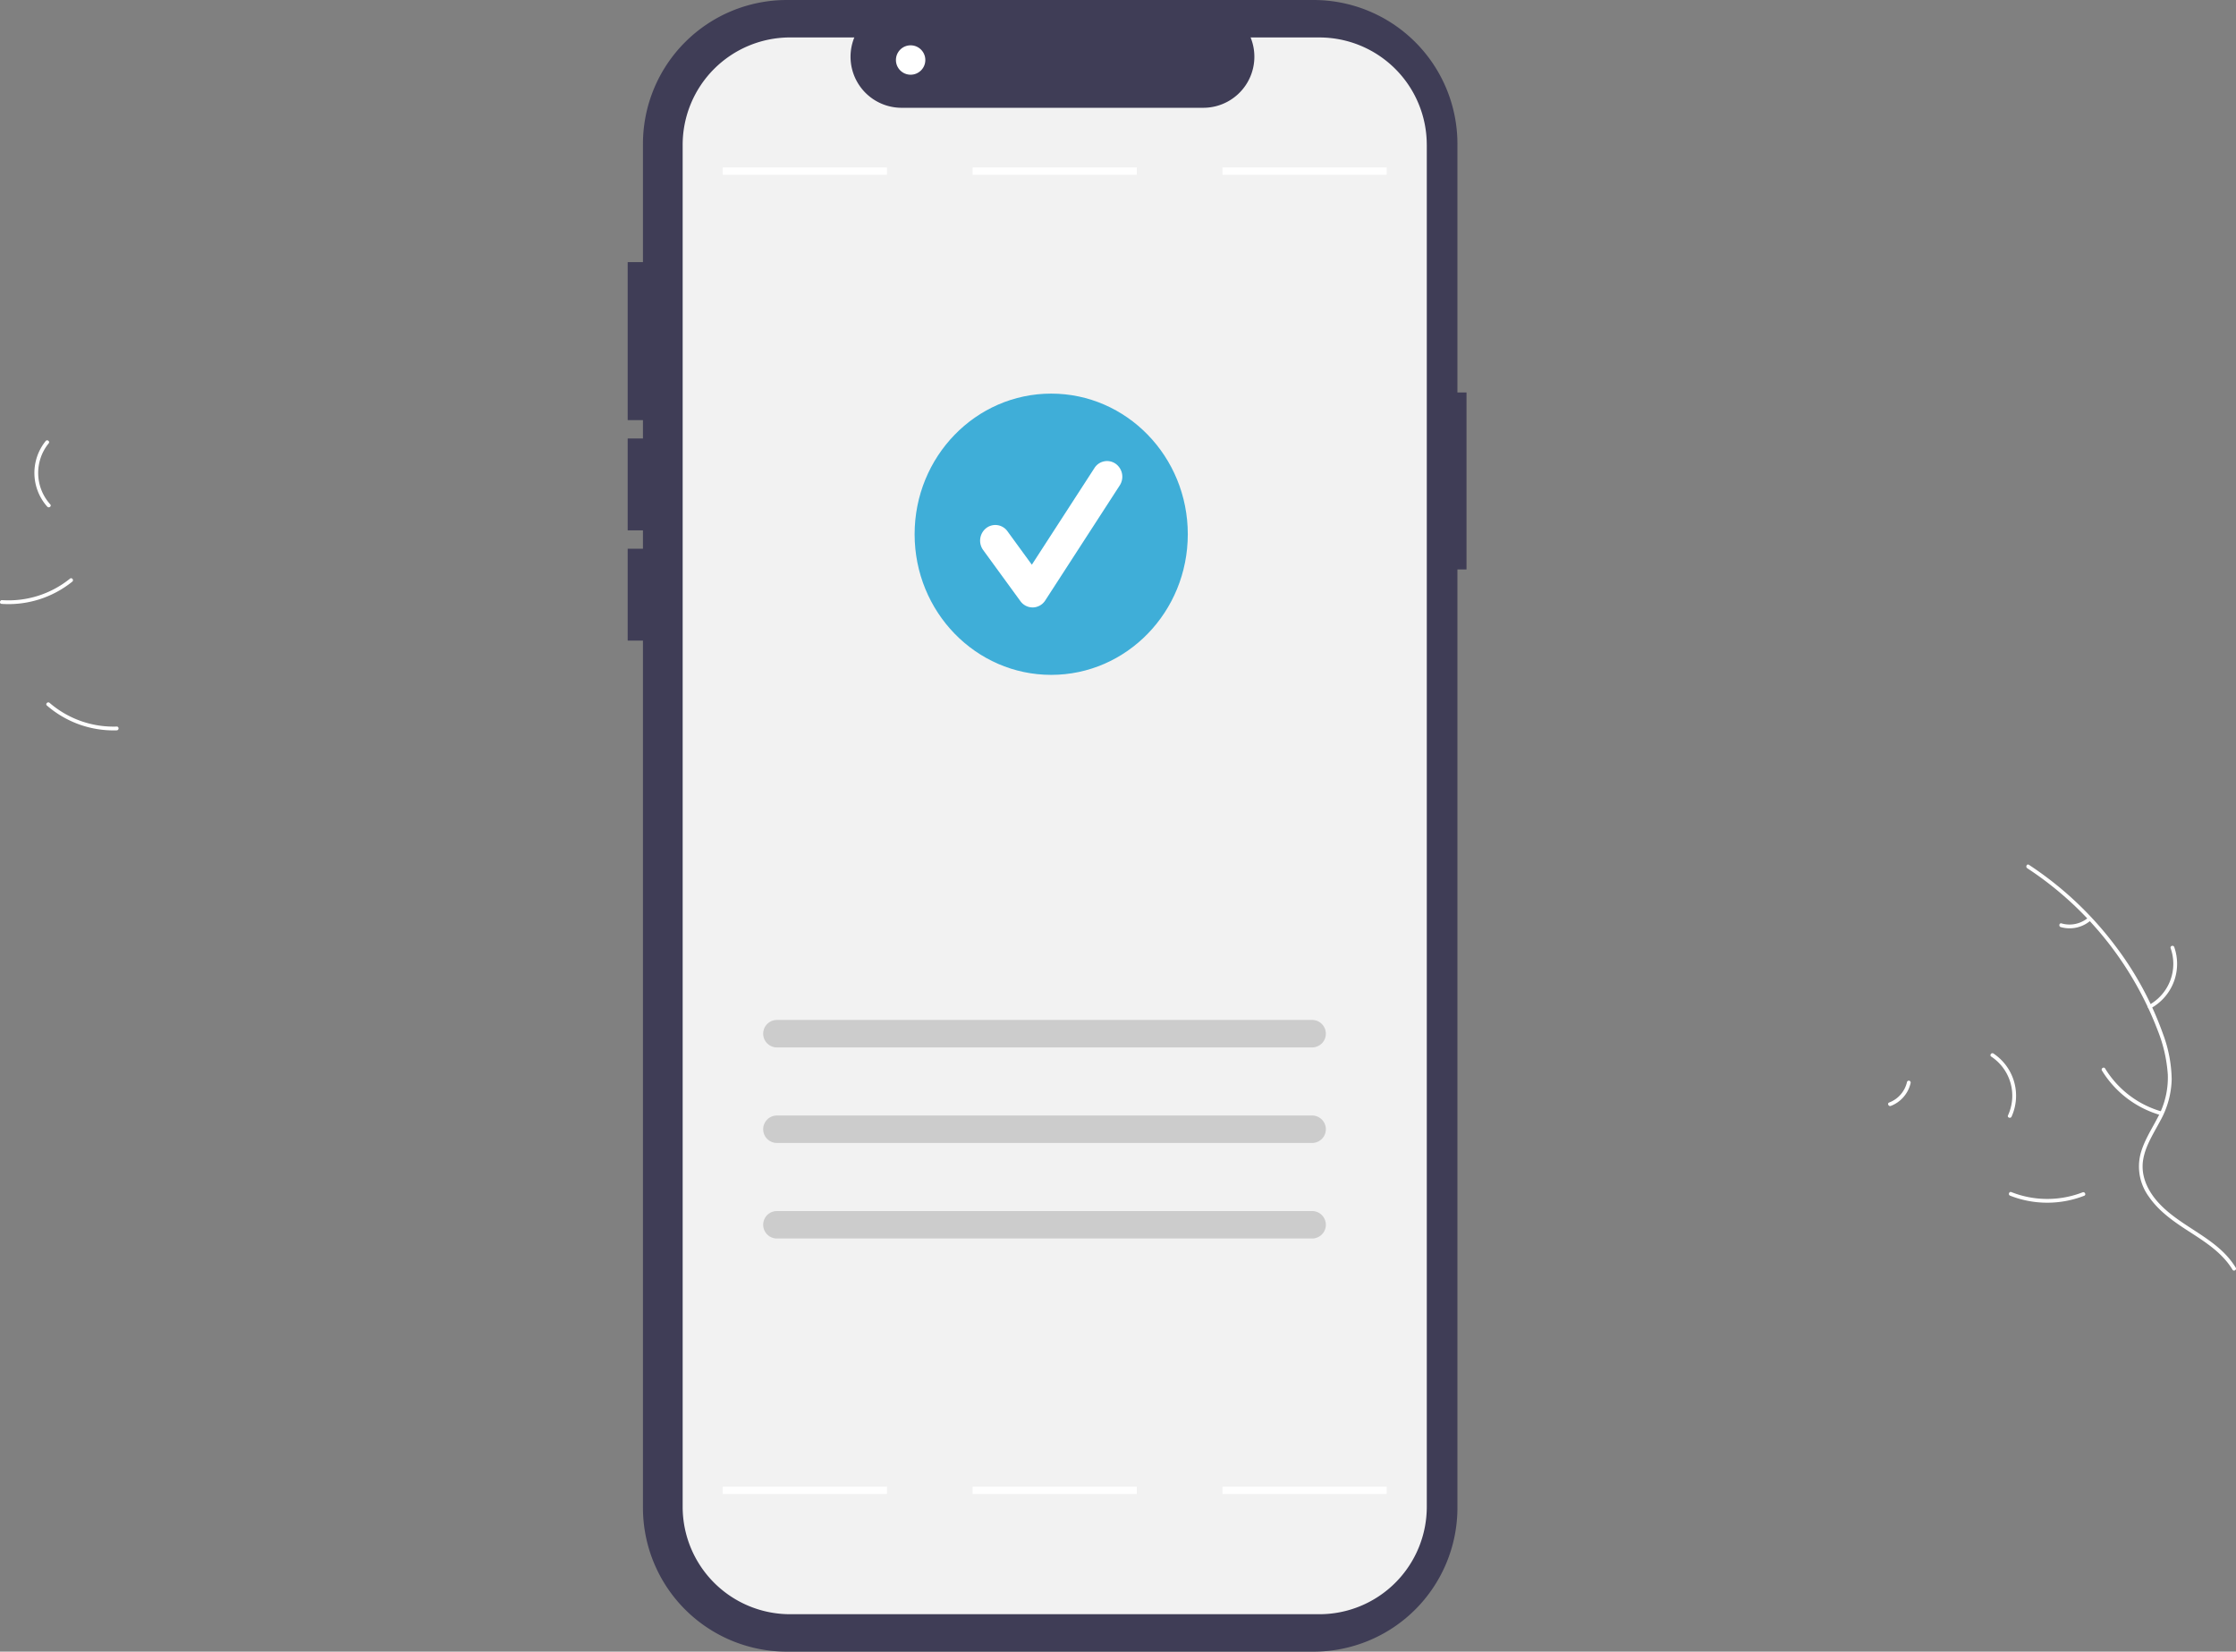 <svg xmlns="http://www.w3.org/2000/svg" width="423.484" height="312.805" viewBox="0 0 423.484 312.805">
  <rect x="0" y="0" width="423.484" height="312.805" fill="#808080" stroke="none"/>
  <g id="Group_499" data-name="Group 499" transform="translate(-772.426 -266.3)">
    <g id="Group_500" data-name="Group 500" transform="translate(743 191)">
      <g id="undraw_Accept_terms_re_lj38" transform="translate(0 65.351)">
        <path id="Path_46" data-name="Path 46" d="M62.68,84.072a9.6,9.6,0,0,1-.3-12.431c.291-.357.86.078.568.436a8.892,8.892,0,0,0,.3,11.562C63.56,83.982,62.987,84.413,62.68,84.072Z" transform="translate(-24.301 21.833)" fill="#fff"/>
        <path id="Path_47" data-name="Path 47" d="M58.351,84.843A18.508,18.508,0,0,0,71.21,80.771c.359-.29.79.282.432.571a19.251,19.251,0,0,1-13.389,4.21C57.792,85.52,57.893,84.811,58.351,84.843Z" transform="translate(-28.528 38.765)" fill="#fff"/>
        <path id="Path_52" data-name="Path 52" d="M61.66,89.052a18.508,18.508,0,0,0,12.718,4.491c.461-.016.461.7,0,.716a19.251,19.251,0,0,1-13.225-4.7c-.349-.3.159-.808.506-.507Z" transform="translate(-22.843 54.009)" fill="#fff"/>
        <path id="Path_55" data-name="Path 55" d="M193.08,100.459a64,64,0,0,1,24.692,30.674,27.56,27.56,0,0,1,1.931,8.417,15.809,15.809,0,0,1-1.9,8.1c-1.208,2.339-2.714,4.592-3.332,7.184a9.679,9.679,0,0,0,1.589,7.755c1.912,2.812,4.721,4.768,7.534,6.586,3.123,2.019,6.4,4.066,8.37,7.324.239.395.837,0,.6-.393-3.429-5.668-10.33-7.56-14.658-12.333-2.02-2.227-3.38-5.076-2.866-8.136.449-2.676,2-5,3.244-7.358a16.868,16.868,0,0,0,2.153-7.851,25.481,25.481,0,0,0-1.6-8.46,62.091,62.091,0,0,0-9.265-17.053,65.137,65.137,0,0,0-16.172-15.1c-.385-.252-.7.391-.319.642Z" transform="translate(220.292 73.922)" fill="#fff"/>
        <path id="Path_56" data-name="Path 56" d="M201.555,117.016a9.6,9.6,0,0,0,4.457-11.608c-.154-.434-.836-.215-.682.22a8.891,8.891,0,0,1-4.168,10.789C200.757,116.636,201.152,117.234,201.555,117.016Z" transform="translate(235.2 83.901)" fill="#fff"/>
        <path id="Path_57" data-name="Path 57" d="M209.321,121.605a18.507,18.507,0,0,1-10.742-8.156c-.24-.394-.839,0-.6.393a19.251,19.251,0,0,0,11.2,8.465c.445.125.588-.577.146-.7Z" transform="translate(229.543 98.86)" fill="#fff"/>
        <path id="Path_58" data-name="Path 58" d="M200.561,103.337a5.435,5.435,0,0,1-5.043,1.081c-.443-.13-.586.572-.146.7a6.091,6.091,0,0,0,5.582-1.183.37.37,0,0,0,.1-.5.36.36,0,0,0-.5-.1Z" transform="translate(224.346 80.41)" fill="#fff"/>
        <path id="Path_61" data-name="Path 61" d="M194.515,124.338a9.6,9.6,0,0,0-3.431-11.951c-.385-.254-.8.332-.412.586a8.892,8.892,0,0,1,3.168,11.124c-.192.419.484.658.674.242Z" transform="translate(215.889 97.087)" fill="#fff"/>
        <path id="Path_62" data-name="Path 62" d="M205.7,121.638a18.508,18.508,0,0,1-13.488-.045c-.429-.17-.67.5-.242.674a19.251,19.251,0,0,0,14.035.018c.43-.168.122-.815-.306-.648Z" transform="translate(218.155 114.127)" fill="#fff"/>
        <path id="Path_63" data-name="Path 63" d="M187.285,114.39a5.435,5.435,0,0,1-3.376,3.9c-.432.163-.123.809.306.648a6.091,6.091,0,0,0,3.744-4.305.37.37,0,0,0-.216-.458.36.36,0,0,0-.458.216Z" transform="translate(203.319 100.46)" fill="#fff"/>
        <path id="Path_64" data-name="Path 64" d="M256.748,116.518h-1.719V69.434a27.251,27.251,0,0,0-27.251-27.251H128.025a27.251,27.251,0,0,0-27.251,27.251h0v258.3a27.251,27.251,0,0,0,27.251,27.251h99.753a27.251,27.251,0,0,0,27.251-27.251V150.033h1.719Z" transform="translate(50.424 -32.234)" fill="#3f3d56"/>
        <path id="Path_65" data-name="Path 65" d="M244.352,65.026V322.952A20.347,20.347,0,0,1,224.005,343.3H123.767a20.348,20.348,0,0,1-20.349-20.348V65.026a20.348,20.348,0,0,1,20.348-20.349h12.166A9.667,9.667,0,0,0,144.882,58h57.15a9.672,9.672,0,0,0,8.95-13.32H224a20.348,20.348,0,0,1,20.349,20.348h0Z" transform="translate(55.299 -27.637)" fill="#f2f2f2"/>
        <rect id="Rectangle_999" data-name="Rectangle 999" width="31.095" height="1.392" transform="translate(166.313 41.661)" fill="#fff"/>
        <rect id="Rectangle_1000" data-name="Rectangle 1000" width="31.095" height="1.392" transform="translate(213.636 41.661)" fill="#fff"/>
        <path id="Path_66" data-name="Path 66" d="M212.746,115.312H111.382a2.6,2.6,0,1,1,0-5.2H212.746a2.6,2.6,0,0,1,0,5.2Z" transform="translate(65.187 93.006)" fill="#ccc"/>
        <path id="Path_67" data-name="Path 67" d="M212.746,121.675H111.382a2.6,2.6,0,1,1,0-5.2H212.746a2.6,2.6,0,0,1,0,5.2Z" transform="translate(65.187 104.738)" fill="#ccc"/>
        <path id="Path_68" data-name="Path 68" d="M212.746,128.038H111.382a2.6,2.6,0,1,1,0-5.2H212.746a2.6,2.6,0,0,1,0,5.2Z" transform="translate(65.187 116.469)" fill="#ccc"/>
        <rect id="Rectangle_1001" data-name="Rectangle 1001" width="31.095" height="1.392" transform="translate(260.959 41.661)" fill="#fff"/>
        <rect id="Rectangle_1002" data-name="Rectangle 1002" width="31.095" height="1.392" transform="translate(166.313 291.5)" fill="#fff"/>
        <rect id="Rectangle_1003" data-name="Rectangle 1003" width="31.095" height="1.392" transform="translate(213.636 291.5)" fill="#fff"/>
        <rect id="Rectangle_1004" data-name="Rectangle 1004" width="31.095" height="1.392" transform="translate(260.959 291.5)" fill="#fff"/>
        <rect id="Rectangle_1005" data-name="Rectangle 1005" width="5.567" height="29.925" transform="translate(148.306 59.591)" fill="#3f3d56"/>
        <rect id="Rectangle_1006" data-name="Rectangle 1006" width="5.567" height="17.398" transform="translate(148.306 92.995)" fill="#3f3d56"/>
        <rect id="Rectangle_1007" data-name="Rectangle 1007" width="5.567" height="17.398" transform="translate(148.306 113.874)" fill="#3f3d56"/>
        <circle id="Ellipse_22" data-name="Ellipse 22" cx="2.784" cy="2.784" r="2.784" transform="translate(199.109 18.531)" fill="#fff"/>
      </g>
    </g>
    <ellipse id="Ellipse_90" data-name="Ellipse 90" cx="25.869" cy="26.633" rx="25.869" ry="26.633" transform="translate(945.648 340.846)" fill="#3faed8"/>
    <path id="Path_2540" data-name="Path 2540" d="M155.459,68.741a2.85,2.85,0,0,1-2.3-1.185L146.1,57.868a3.021,3.021,0,0,1,.576-4.147,2.823,2.823,0,0,1,4.028.593l4.617,6.338L167.18,42.338a2.827,2.827,0,0,1,3.991-.822,3.017,3.017,0,0,1,.8,4.108l-14.115,21.8a2.86,2.86,0,0,1-2.314,1.318Z" transform="translate(812.529 312.599)" fill="#fff"/>
  </g>
</svg>
